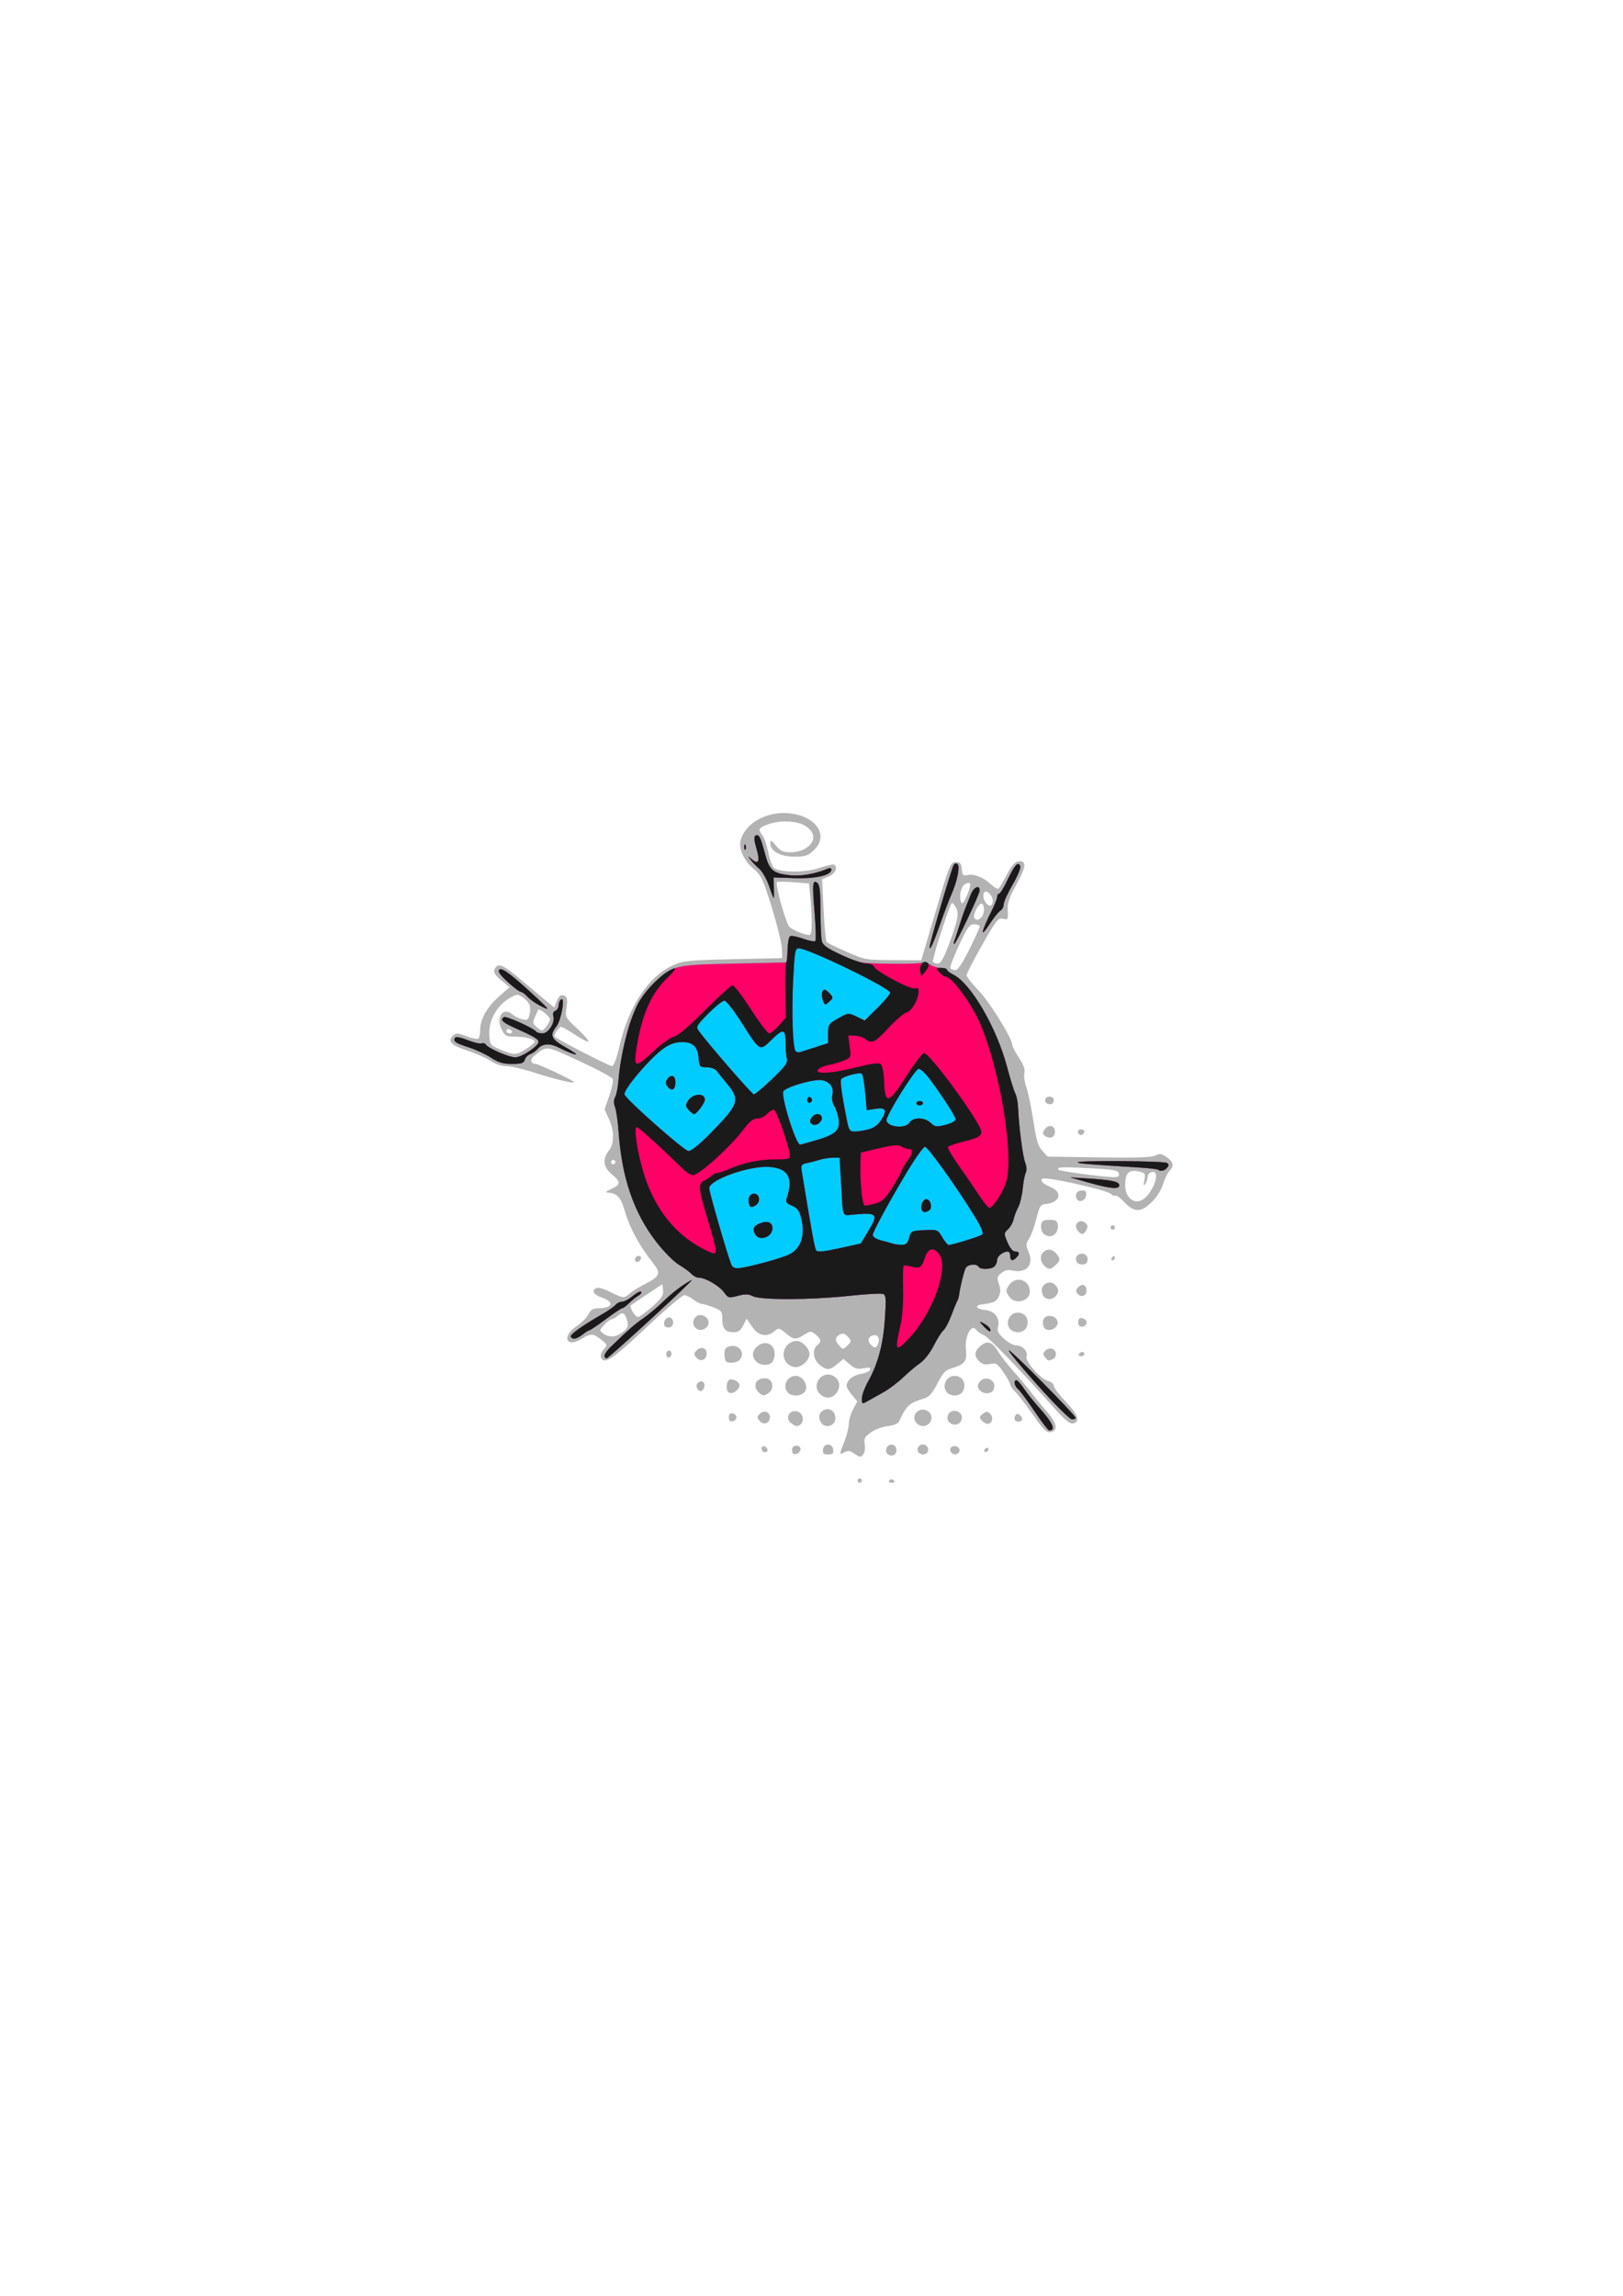 <?xml version="1.0" encoding="UTF-8" standalone="no"?>
<!-- Created with Inkscape (http://www.inkscape.org/) -->

<svg
   xmlns:dc="http://purl.org/dc/elements/1.1/"
   xmlns:cc="http://creativecommons.org/ns#"
   xmlns:rdf="http://www.w3.org/1999/02/22-rdf-syntax-ns#"
   xmlns:svg="http://www.w3.org/2000/svg"
   xmlns="http://www.w3.org/2000/svg"
   xmlns:sodipodi="http://sodipodi.sourceforge.net/DTD/sodipodi-0.dtd"
   xmlns:inkscape="http://www.inkscape.org/namespaces/inkscape"
   width="210mm"
   height="297mm"
   viewBox="0 0 744.094 1052.362"
   id="svg2"
   version="1.1"
   inkscape:version="0.91 r13725"
   sodipodi:docname="layout.svg">
  <defs
     id="defs4" />
  <sodipodi:namedview
     id="base"
     pagecolor="#ffffff"
     bordercolor="#666666"
     borderopacity="1.0"
     inkscape:pageopacity="0.0"
     inkscape:pageshadow="2"
     inkscape:zoom="1.8827361"
     inkscape:cx="372.04725"
     inkscape:cy="526.1811"
     inkscape:document-units="px"
     inkscape:current-layer="layer1"
     showgrid="false"
     inkscape:window-width="1271"
     inkscape:window-height="745"
     inkscape:window-x="87"
     inkscape:window-y="-8"
     inkscape:window-maximized="1" />
  <g
     inkscape:label="Camada 1"
     inkscape:groupmode="layer"
     id="layer1">
    <g
       id="g4175"
       transform="translate(124.72,-50.753)">
      <path
         style="fill:#b3b3b3"
         d="m 268.429,729.434 c 0,-0.55 0.45,-1 1,-1 0.55,0 1,0.45 1,1 0,0.55 -0.45,1 -1,1 -0.55,0 -1,-0.45 -1,-1 z m 14.51,-0.016 c 0.345,-0.559 1.047,-0.757 1.559,-0.441 1.387,0.857 1.128,1.457 -0.628,1.457 -0.857,0 -1.276,-0.457 -0.931,-1.016 z m -16.27,-12.528 c -1.687,-1.181 -2.68,-1.291 -4.223,-0.465 -2.482,1.328 -2.482,1.262 -0.017,-4.991 1.1,-2.791 2,-6.409 2,-8.041 0,-1.632 0.881,-4.61 1.958,-6.619 l 1.958,-3.652 -2.458,-2.921 c -1.352,-1.606 -2.458,-3.475 -2.458,-4.153 0,-2.537 2.787,-4.895 6.5,-5.498 2.11,-0.343 4.033,-1.214 4.273,-1.935 0.33,-0.991 -0.407,-1.153 -3.016,-0.664 -2.801,0.525 -3.997,0.18 -6.335,-1.831 l -2.881,-2.479 -2.847,2.396 c -3.483,2.931 -4.683,2.979 -8.059,0.323 -2.982,-2.346 -3.563,-6.912 -1.135,-8.927 2.049,-1.701 1.886,-2.867 -0.695,-4.957 -2.106,-1.705 -2.318,-1.702 -5.25,0.086 -3.997,2.438 -4.813,2.366 -8.516,-0.75 -2.825,-2.377 -3.274,-2.478 -4.827,-1.09 -3.619,3.235 -7.588,2.523 -10.593,-1.899 l -2.453,-3.61 -1.608,3.11 c -1.213,2.347 -2.29,3.11 -4.383,3.11 -3.744,0 -5.174,-1.684 -5.174,-6.091 0,-3.376 -0.343,-3.829 -4.02,-5.3 -2.211,-0.885 -4.625,-1.609 -5.365,-1.609 -0.74,0 -2.489,-0.9 -3.887,-2 -1.398,-1.1 -3.281,-2 -4.183,-2 -0.902,0 -8.812,6.75 -17.577,15 -15.559,14.645 -19.243,17.05 -20.62,13.463 -0.324,-0.845 0.25,-2.465 1.276,-3.599 1.835,-2.028 1.816,-2.101 -1.129,-4.458 -3.672,-2.938 -4.835,-2.977 -9.152,-0.309 -6.894,4.261 -9.076,-1.26 -2.277,-5.759 2.236,-1.48 4.723,-3.961 5.526,-5.514 1.141,-2.206 2.166,-2.827 4.685,-2.839 6.67,-0.032 7.379,-2.954 1.21,-4.989 -3.578,-1.181 -4.604,-3.352 -2.047,-4.334 0.791,-0.304 3.604,0.546 6.25,1.889 5.749,2.917 6.368,2.965 8.873,0.685 1.066,-0.97 4.141,-2.885 6.833,-4.255 7.227,-3.677 7.67,-4.955 3.521,-10.145 -5.764,-7.211 -10.51,-15.963 -12.485,-23.026 -1.882,-6.731 -3.757,-8.747 -8.227,-8.849 -0.956,-0.022 -0.33,-0.637 1.427,-1.401 4.816,-2.096 5.009,-3.409 0.986,-6.725 -4.211,-3.471 -4.743,-7.132 -1.616,-11.108 2.562,-3.257 2.557,-8.903 -0.013,-14.566 l -1.969,-4.339 2.171,-6.221 c 1.194,-3.421 1.921,-6.869 1.615,-7.661 -0.306,-0.792 -7.191,-4.494 -15.301,-8.226 -16.005,-7.366 -14.672,-7.218 -20.853,-2.315 -1.905,1.511 -1.491,3.601 0.712,3.601 1.374,0 17.638,7.686 17.638,8.335 0,0.792 -8.621,-1.269 -17.917,-4.282 -5.179,-1.679 -11.079,-3.053 -13.11,-3.053 -2.257,0 -5.079,-0.94 -7.256,-2.417 -1.959,-1.33 -6.731,-3.438 -10.604,-4.685 -7.395,-2.382 -9.207,-4.232 -6.649,-6.79 1.384,-1.384 1.999,-1.367 6.145,0.17 2.534,0.939 5.008,1.459 5.499,1.156 0.491,-0.303 0.892,-2.118 0.892,-4.032 0,-4.921 3.139,-10.473 8.676,-15.347 l 4.759,-4.189 -3.785,-3.182 c -2.64,-2.22 -3.59,-3.689 -3.14,-4.855 1.367,-3.547 3.616,-2.664 12.614,4.953 5.015,4.246 10.413,8.764 11.995,10.04 l 2.877,2.321 0.94,-2.474 c 1.156,-3.04 2.254,-3.787 3.992,-2.712 0.961,0.594 1.147,2.058 0.668,5.255 -0.658,4.388 -0.609,4.483 4.971,9.676 3.099,2.885 5.372,5.509 5.049,5.831 -0.322,0.322 -3.061,-1.057 -6.086,-3.066 -3.025,-2.008 -5.941,-3.652 -6.48,-3.652 -0.874,0 -3.051,3.106 -3.051,4.354 0,0.744 25.04,13.646 26.484,13.646 0.781,0 2.101,-3.599 3.433,-9.362 4.163,-18.016 13.282,-31.772 24.381,-36.781 4.825,-2.177 6.833,-2.384 27.702,-2.852 l 22.5,-0.505 -0.228,-4.606 c -0.125,-2.533 -2.215,-10.999 -4.643,-18.813 -4.06,-13.065 -4.74,-14.485 -8.45,-17.66 -4.334,-3.71 -6.735,-9.072 -5.774,-12.897 1.764,-7.027 10.365,-12.524 19.595,-12.524 13.853,0 21.769,9.742 13.894,17.099 -2.683,2.506 -3.89,2.901 -8.865,2.901 -6.421,0 -11.029,-2.569 -11.029,-6.149 0,-1.729 0.355,-1.582 2.589,1.073 2.098,2.493 3.349,3.077 6.596,3.077 7.919,0 13.135,-5.768 9.184,-10.155 -2.578,-2.863 -5.97,-3.987 -12.03,-3.987 -4.814,-4.9e-4 -11.379,2.274 -11.307,3.918 0.018,0.398 0.685,1.587 1.483,2.642 0.798,1.055 1.966,4.534 2.595,7.733 0.629,3.198 1.769,6.334 2.532,6.967 2.689,2.231 14.347,2.27 20.833,0.069 3.286,-1.115 6.323,-1.812 6.75,-1.548 1.897,1.173 0.581,4.2 -2.356,5.416 l -3.131,1.297 0.703,14.074 c 0.387,7.741 1.009,14.378 1.381,14.75 0.373,0.372 4.503,2.365 9.178,4.43 8.339,3.683 8.743,3.755 21.355,3.824 l 12.855,0.07 6.649,-22.5 c 6.368,-21.547 6.755,-22.5 9.145,-22.5 2.085,0 2.547,0.535 2.809,3.253 0.271,2.807 0.619,3.176 2.539,2.695 2.94,-0.738 7.497,1.059 10.887,4.293 1.507,1.437 3.072,2.281 3.479,1.874 0.407,-0.407 2.099,-3.299 3.76,-6.427 2.111,-3.975 3.7,-5.784 5.275,-6.008 3.859,-0.548 3.624,2.389 -0.839,10.474 -3.427,6.208 -4.224,8.588 -4.044,12.07 0.213,4.114 0.102,4.307 -2.163,3.738 -2.185,-0.548 -2.996,0.467 -9.548,11.964 -3.938,6.91 -7.16,13.17 -7.16,13.913 0,0.742 2.517,3.948 5.593,7.124 5.074,5.239 15.407,22.015 15.407,25.015 0,0.648 1.368,3.244 3.04,5.768 2.108,3.183 2.861,5.304 2.455,6.921 -0.321,1.283 0.086,4.232 0.906,6.554 0.82,2.322 2.26,9.237 3.202,15.368 1.38,8.987 2.184,11.656 4.15,13.778 l 2.439,2.632 23.542,0.345 c 16.972,0.249 24.167,0.011 25.782,-0.853 1.83,-0.979 2.705,-0.894 4.778,0.465 3.415,2.238 4.017,4.233 1.91,6.34 -0.963,0.963 -2.351,3.754 -3.085,6.203 -0.771,2.573 -2.927,6.044 -5.108,8.226 -4.958,4.958 -8.122,4.996 -12.688,0.154 -1.878,-1.991 -3.695,-3.34 -4.037,-2.998 -0.342,0.342 -1.396,-0.077 -2.341,-0.933 -1.873,-1.695 -29.518,-7.83 -31.041,-6.889 -1.448,0.895 -0.099,2.331 3.665,3.904 5.529,2.31 4.312,6.97 -2.01,7.697 -2.719,0.313 -3.067,0.834 -4.585,6.872 -0.904,3.593 -2.398,7.686 -3.322,9.095 -1.532,2.338 -1.544,2.883 -0.142,6.239 2.474,5.92 -1.338,9.896 -7.907,8.247 -1.559,-0.391 -3.187,0.037 -4.655,1.227 -2.009,1.626 -2.135,2.182 -1.141,5.031 0.826,2.368 0.821,3.851 -0.016,5.689 -1.096,2.405 -2.504,3.066 -7.79,3.658 -3.666,0.411 -2.616,2.229 1.496,2.591 4.299,0.378 6.916,3.698 5.95,7.548 -0.521,2.076 -0.006,3.155 2.677,5.606 1.827,1.669 4.315,3.035 5.528,3.035 2.952,0 5.565,2.743 4.827,5.068 -0.737,2.323 6.463,10.45 10.057,11.352 1.355,0.34 2.464,1.318 2.464,2.174 0,0.855 2.514,4.191 5.587,7.412 5.678,5.953 6.673,9.128 3.077,9.821 -1.208,0.233 -3.708,-1.763 -7.489,-5.977 -18.165,-20.25 -30.934,-33.491 -33.27,-34.5 -1.466,-0.633 -2.971,-1.646 -3.344,-2.25 -2.215,-3.584 -5.574,2.606 -4.858,8.955 0.582,5.166 -0.658,6.78 -6.489,8.449 -2.893,0.828 -4.045,2.046 -6.609,6.985 -2.374,4.575 -3.811,6.191 -6.105,6.866 -6.765,1.991 -8.079,3.206 -11.516,10.646 -0.398,0.862 -2.572,1.722 -5.112,2.021 -2.431,0.286 -5.92,1.589 -7.753,2.895 -2.891,2.058 -3.264,2.804 -2.808,5.611 0.465,2.863 -0.627,5.473 -2.288,5.473 -0.318,0 -1.57,-0.695 -2.783,-1.544 z m -2.679,-53.388 c -1.401,-1.548 -2.239,-1.775 -3.687,-1 -2.32,1.242 -2.374,2.722 -0.187,5.139 1.644,1.816 1.738,1.813 3.687,-0.136 1.935,-1.935 1.941,-2.066 0.187,-4.003 z m 13.971,2.832 c 0.811,-2.556 -0.6,-4.194 -2.865,-3.325 -1.958,0.751 -2.156,2.537 -0.467,4.226 1.721,1.721 2.573,1.491 3.332,-0.901 z m -117.091,-5.031 c 2.161,-1.699 2.579,-2.663 2.064,-4.75 -0.965,-3.911 -2.195,-4.709 -4.31,-2.795 -1.019,0.922 -2.301,1.676 -2.849,1.676 -0.548,0 -2.088,1.161 -3.421,2.581 -2.375,2.528 -2.385,2.609 -0.483,4 2.746,2.008 5.853,1.762 8.999,-0.712 z m 13.467,-11.618 c 4.354,-3.911 5.227,-5.239 4.94,-7.517 l -0.347,-2.767 -7,4.662 c -3.85,2.564 -7.186,4.82 -7.412,5.013 -0.848,0.722 1.922,5.36 3.201,5.36 0.732,0 3.711,-2.138 6.619,-4.75 z m 227.464,-51.5 c 2.693,-3.538 4.183,-8.045 3.191,-9.649 -0.91,-1.472 -3.559,-0.171 -3.577,1.756 -0.008,0.904 -0.486,2.318 -1.061,3.143 -0.779,1.118 -0.884,0.682 -0.413,-1.713 0.557,-2.831 0.336,-3.287 -1.86,-3.839 -4.15,-1.042 -6.092,-0.154 -6.701,3.064 -1.749,9.239 5.217,14.077 10.421,7.238 z m -13.559,-9.5 c -0.291,-1.52 -2.102,-1.843 -13.782,-2.458 -12.726,-0.67 -15.108,-0.538 -13.806,0.764 0.616,0.616 19.355,3.153 24.6,3.331 2.657,0.09 3.256,-0.238 2.989,-1.638 z m -230.812,-5.25 c 0,-0.55 -0.45,-1 -1,-1 -0.55,0 -1,0.45 -1,1 0,0.55 0.45,1 1,1 0.55,0 1,-0.45 1,-1 z m -40.257,-52.305 c 1.784,-1.207 3.246,-2.502 3.25,-2.878 0.012,-1.195 -4.344,-2.317 -8.993,-2.317 -4.107,0 -4.646,-0.293 -6.177,-3.359 -2.801,-5.609 0.837,-10.559 5.002,-6.806 0.922,0.83 2.894,1.814 4.382,2.185 2.318,0.578 2.797,0.314 3.339,-1.843 0.935,-3.726 0.259,-5.738 -2.661,-7.916 -2.401,-1.791 -2.852,-1.828 -5.5,-0.451 -6.472,3.366 -10.636,10.516 -10.187,17.489 0.301,4.675 0.325,4.703 5.803,6.92 5.924,2.398 6.801,2.321 11.743,-1.024 z m -7.243,-7.695 c -0.34,-0.55 -1.041,-1 -1.559,-1 -0.518,0 -0.941,0.45 -0.941,1 0,0.55 0.702,1 1.559,1 0.857,0 1.281,-0.45 0.941,-1 z m 17.5,-5.496 c 0,-1.163 -4.894,-5.102 -5.384,-4.334 -0.116,0.181 -0.788,1.669 -1.494,3.305 -1.169,2.709 -1.078,3.141 1.017,4.838 2.259,1.829 2.333,1.823 4.081,-0.336 0.979,-1.209 1.78,-2.772 1.78,-3.473 z M 319.703,485.92 c 2.599,-5.232 4.726,-9.957 4.726,-10.5 0,-0.543 -1.122,-0.987 -2.492,-0.987 -2.172,0 -3.07,1.235 -6.987,9.617 -2.472,5.29 -4.249,10.014 -3.949,10.5 0.3,0.485 1.317,0.883 2.261,0.883 1.169,0 3.22,-3.03 6.441,-9.513 z m -8.949,-3.41 c 3.981,-10.748 4.398,-13.705 2.336,-16.526 -1.295,-1.77 -1.365,-1.768 -2.109,0.059 -2.842,6.979 -8.41,24.811 -7.969,25.524 0.295,0.477 1.33,0.867 2.301,0.867 1.322,0 2.689,-2.493 5.441,-9.924 z m -63.325,-8.93 c 0,-3.219 -0.283,-8.563 -0.629,-11.875 l -0.629,-6.022 -7.121,-0.52 c -3.916,-0.286 -7.319,-0.332 -7.562,-0.101 -0.947,0.901 4.181,19.274 5.763,20.65 1.703,1.481 6.647,3.498 8.928,3.642 0.867,0.055 1.25,-1.716 1.25,-5.774 z m 77.8,-2.347 c 1.435,-1.435 1.59,-5.441 0.243,-6.274 -1.174,-0.726 -4.36,5.152 -3.524,6.503 0.801,1.295 1.829,1.224 3.282,-0.229 z m 5.2,-7.659 c 0,-1.743 -1.791,-4.141 -3.093,-4.141 -1.517,0 -1.672,2.891 -0.263,4.902 1.643,2.346 3.356,1.958 3.356,-0.761 z m -10.409,-7.883 c -0.378,-0.378 -1.453,-0.208 -2.389,0.378 -1.838,1.151 -2.746,5.508 -1.709,8.198 0.474,1.228 1.186,0.412 2.714,-3.112 1.139,-2.628 1.762,-5.087 1.384,-5.465 z m -37.53,261.78 c -1.91,-1.181 -0.835,-4.538 1.453,-4.538 1.263,0 2.097,0.773 2.289,2.123 0.33,2.315 -1.741,3.652 -3.742,2.415 z m -44.061,-1.964 c 0,-1.431 0.642,-2.073 2.073,-2.073 2.563,0 2.272,3.31 -0.335,3.812 -1.2,0.231 -1.739,-0.307 -1.739,-1.739 z m 14.18,-0.323 c 0.21,-1.477 1.007,-2.25 2.32,-2.25 1.313,0 2.11,0.773 2.32,2.25 0.262,1.846 -0.155,2.25 -2.32,2.25 -2.165,0 -2.582,-0.404 -2.32,-2.25 z m 43.486,0.823 c -0.835,-2.177 1.966,-4.123 3.774,-2.622 1.82,1.511 0.917,4.049 -1.441,4.049 -0.982,0 -2.032,-0.642 -2.334,-1.427 z m 14.957,-0.111 c -0.342,-0.891 0.062,-1.788 0.96,-2.133 1.867,-0.717 3.911,1.061 2.97,2.584 -0.981,1.588 -3.248,1.328 -3.93,-0.451 z m -86.624,-1.045 c 0,-0.871 0.534,-1.405 1.188,-1.188 1.854,0.618 2.162,2.771 0.396,2.771 -0.871,0 -1.583,-0.713 -1.583,-1.583 z m 102.15,0.633 c 0.43,-1.289 1.801,-1.521 1.925,-0.325 0.041,0.399 -0.465,0.905 -1.125,1.125 -0.66,0.22 -1.02,-0.14 -0.8,-0.8 z m 22.262,-16.245 c -3.192,-4.568 -6.84,-9.296 -8.108,-10.508 -1.268,-1.211 -2.305,-2.705 -2.305,-3.32 0,-0.615 -1.39,-3.138 -3.089,-5.608 -2.794,-4.061 -3.374,-4.428 -6.067,-3.836 -2.129,0.468 -3.529,0.155 -4.911,-1.095 -2.652,-2.4 -2.422,-4.909 0.674,-7.345 3.153,-2.48 5.264,-1.665 8.109,3.13 1.069,1.802 4.169,5.751 6.889,8.776 2.72,3.025 6.252,7.264 7.85,9.419 1.598,2.156 4.875,6.137 7.282,8.847 4.77,5.371 5.387,9.002 1.621,9.539 -1.692,0.241 -3.361,-1.439 -7.945,-8 z m -110.844,3.868 c -2.798,-2.046 -1.211,-5.884 2.267,-5.482 4.028,0.466 4.124,6.683 0.105,6.793 -0.307,0.008 -1.375,-0.581 -2.373,-1.311 z m 13.502,-0.541 c -1.337,-2.497 -0.471,-4.87 2.07,-5.677 2.704,-0.858 5.021,1.358 4.66,4.459 -0.394,3.392 -5.109,4.246 -6.73,1.218 z m 44.129,0.668 c -3.187,-3.187 0.763,-7.961 4.8,-5.8 3.406,1.823 1.927,7 -2,7 -0.88,0 -2.14,-0.54 -2.8,-1.2 z m 15.316,-0.165 c -1.239,-0.906 -1.551,-1.948 -1.052,-3.519 0.971,-3.06 5.894,-2.621 6.347,0.567 0.416,2.923 -2.847,4.743 -5.295,2.953 z m -87.522,-1.142 c -1.103,-1.329 -1.076,-1.839 0.164,-3.08 2.021,-2.021 5.033,-0.754 4.645,1.954 -0.377,2.626 -3.045,3.251 -4.809,1.126 z m 101.916,-0.101 c -1.134,-1.367 -1.047,-1.819 0.582,-3.01 1.647,-1.204 2.118,-1.2 3.349,0.031 1.651,1.651 0.891,4.587 -1.187,4.587 -0.775,0 -2.01,-0.724 -2.744,-1.608 z m -115.91,-1.392 c 0,-1.506 0.522,-2.046 1.75,-1.81 0.963,0.185 1.75,1 1.75,1.81 0,0.81 -0.787,1.624 -1.75,1.81 -1.228,0.236 -1.75,-0.303 -1.75,-1.81 z m 131,0.559 c 0,-0.793 0.399,-1.688 0.887,-1.989 1.101,-0.681 3.342,1.868 2.438,2.772 -1.19,1.19 -3.325,0.687 -3.325,-0.783 z m -89.464,-11.519 c -3.672,-4.057 1.023,-10.473 6.003,-8.204 3.136,1.429 3.993,4.701 2.02,7.713 -1.951,2.977 -5.573,3.199 -8.023,0.491 z M 223,688.862 c -3.031,-3.031 -0.8,-6.882 3.624,-6.255 2.974,0.422 3.759,4.656 1.209,6.521 -2.296,1.679 -2.923,1.644 -4.832,-0.265 z m 13.629,0.371 c -2.872,-2.872 -0.676,-7.8 3.477,-7.8 3.203,0 5.832,4.181 4.359,6.933 -1.241,2.319 -5.871,2.832 -7.836,0.867 z m 73,0 c -2.805,-2.805 -0.692,-7.8 3.3,-7.8 2.68,0 4.5,1.82 4.5,4.5 0,2.68 -1.82,4.5 -4.5,4.5 -1.155,0 -2.64,-0.54 -3.3,-1.2 z m -100.499,-0.432 c -1.232,-1.232 -0.751,-5.135 0.702,-5.692 0.772,-0.296 2.234,0.079 3.25,0.834 1.469,1.092 1.621,1.743 0.74,3.181 -1.198,1.957 -3.565,2.803 -4.692,1.676 z M 324.359,687.85 c -0.95,-1.145 -1.025,-2.046 -0.27,-3.25 2.417,-3.857 8.216,-1.5 6.855,2.786 -0.787,2.479 -4.684,2.754 -6.585,0.464 z m -129.608,-1.017 c -0.707,-1.844 1.711,-3.765 3.052,-2.425 1.091,1.091 0.09,4.026 -1.374,4.026 -0.585,0 -1.339,-0.72 -1.677,-1.601 z m 41.332,-11.228 c -3.507,-3.875 -0.68,-10.171 4.568,-10.171 2.387,0 5.777,3.521 5.777,6 0,2.714 -3.475,6 -6.345,6 -1.29,0 -3.09,-0.823 -4,-1.829 z M 222,674.862 c -2.088,-2.088 -1.987,-4.742 0.257,-6.774 3.654,-3.307 8.171,-1.457 8.171,3.345 0,1.43 -0.54,3.14 -1.2,3.8 -1.683,1.683 -5.364,1.494 -7.229,-0.371 z m -13.905,-0.095 c -0.367,-0.367 -0.667,-1.933 -0.667,-3.481 0,-2.172 0.574,-2.958 2.513,-3.445 4.309,-1.082 7.301,3.379 4.287,6.393 -1.294,1.294 -5.047,1.62 -6.133,0.533 z m -13.673,-1.841 c -1.107,-1.333 -1.063,-1.852 0.264,-3.18 2.144,-2.144 4.972,-0.953 4.562,1.922 -0.391,2.739 -3.027,3.426 -4.826,1.257 z m 159.964,-0.043 c -1.057,-1.274 -1.021,-1.815 0.2,-3.037 0.831,-0.831 2.226,-1.203 3.164,-0.843 2.123,0.815 2.187,4.02 0.096,4.823 -2.093,0.803 -1.986,0.833 -3.46,-0.943 z m -173.458,-0.45 c -0.399,-0.646 -0.276,-1.624 0.274,-2.174 0.667,-0.667 1.242,-0.609 1.726,0.174 0.399,0.646 0.276,1.624 -0.274,2.174 -0.667,0.667 -1.242,0.609 -1.726,-0.174 z m 189,-1 c 0.34,-0.55 1.041,-1 1.559,-1 0.518,0 0.941,0.45 0.941,1 0,0.55 -0.702,1 -1.559,1 -0.857,0 -1.281,-0.45 -0.941,-1 z m -31.3,-11.2 c -2.805,-2.805 -0.692,-7.8 3.3,-7.8 2.68,0 4.5,1.82 4.5,4.5 0,2.68 -1.82,4.5 -4.5,4.5 -1.155,0 -2.64,-0.54 -3.3,-1.2 z M 193.502,658.572 c -1.281,-2.393 0.824,-5.5 3.385,-4.997 2.802,0.55 4.195,3.366 2.611,5.275 -1.775,2.139 -4.776,2 -5.996,-0.278 z m 160.31,0.42 c -1.065,-2.776 0.072,-5.058 2.521,-5.058 3.154,0 4.941,2.776 3.165,4.916 -1.642,1.978 -4.949,2.061 -5.686,0.142 z m -173.794,-0.413 c -0.993,-1.607 0.553,-4.265 2.286,-3.931 2.131,0.41 2.104,4.166 -0.033,4.577 -0.911,0.175 -1.925,-0.115 -2.253,-0.646 z m 189.784,-0.615 c -0.303,-0.789 -0.271,-1.887 0.07,-2.439 0.817,-1.323 3.557,-0.238 3.557,1.408 0,1.879 -2.976,2.725 -3.626,1.031 z m -31.965,-13.031 c -1.517,-2.316 -1.517,-2.684 0,-5 3.014,-4.6 9.592,-2.637 9.592,2.863 0,4.624 -6.948,6.172 -9.592,2.137 z m 15.624,-0.439 c -2.493,-4.659 3.557,-8.283 6.36,-3.811 0.796,1.27 0.796,2.23 0,3.5 -1.62,2.584 -5.054,2.752 -6.36,0.311 z m 15.877,-0.67 c -0.996,-1.2 -0.932,-1.796 0.331,-3.059 1.833,-1.833 3.76,-1.003 3.76,1.621 0,2.426 -2.532,3.317 -4.091,1.438 z M 354,630.862 c -1.967,-1.967 -2.02,-4.811 -0.119,-6.389 1.98,-1.644 4.518,-0.979 6.252,1.637 1.298,1.958 1.235,2.385 -0.631,4.25 -2.486,2.486 -3.432,2.572 -5.502,0.502 z m 14.809,-1.881 c -0.763,-1.989 0.367,-3.548 2.572,-3.548 1.966,0 3.027,1.717 2.317,3.75 -0.602,1.724 -4.207,1.575 -4.889,-0.202 z m -202.38,-0.965 c 0,-0.871 0.713,-1.583 1.583,-1.583 1.766,0 1.458,2.153 -0.396,2.771 -0.653,0.218 -1.188,-0.317 -1.188,-1.188 z m 218.5,-0.583 c 0.34,-0.55 0.816,-1 1.059,-1 0.243,0 0.441,0.45 0.441,1 0,0.55 -0.477,1 -1.059,1 -0.582,0 -0.781,-0.45 -0.441,-1 z m -31.454,-11.445 c -0.66,-0.795 -1.052,-2.482 -0.872,-3.75 0.27,-1.905 0.934,-2.305 3.827,-2.305 2.893,0 3.557,0.4 3.827,2.305 0.391,2.76 -1.403,5.195 -3.827,5.195 -0.965,0 -2.295,-0.65 -2.954,-1.445 z m 15.965,-1.042 c -2.476,-2.983 0.999,-6.103 3.743,-3.36 0.793,0.793 0.845,1.729 0.165,3 -1.196,2.235 -2.269,2.334 -3.907,0.36 z m 14.989,-1.513 c 0,-0.55 0.45,-1 1,-1 0.55,0 1,0.45 1,1 0,0.55 -0.45,1 -1,1 -0.55,0 -1,-0.45 -1,-1 z m -15.592,-13.378 c -0.809,-2.109 0.327,-3.622 2.72,-3.622 1.511,0 1.931,0.557 1.691,2.24 -0.373,2.614 -3.556,3.611 -4.411,1.382 z m -14.408,-28.595 c -1.161,-0.751 -1.25,-1.372 -0.391,-2.749 1.713,-2.747 4.891,-2.288 4.891,0.708 0,2.692 -2.054,3.623 -4.5,2.041 z m 15.639,-0.721 c -1.126,-1.126 -0.686,-2.306 0.861,-2.306 0.825,0 1.5,0.423 1.5,0.941 0,1.261 -1.562,2.164 -2.361,1.365 z m -14.389,-14.024 c -2.017,-0.724 -1.433,-3.282 0.75,-3.282 1.1,0 2,0.648 2,1.441 0,1.739 -1.058,2.448 -2.75,1.841 z"
         id="path4183"
         inkscape:connector-curvature="0" />
      <path
         style="fill:#00ccff"
         d="m 349.582,697.662 c -3.244,-4.824 -6.63,-9.379 -7.526,-10.122 -1.725,-1.431 -2.22,-4.106 -0.761,-4.106 0.477,0 1.989,1.688 3.359,3.75 1.371,2.062 4.511,6 6.979,8.75 6.351,7.077 7.868,10.5 4.654,10.5 -0.444,0 -3.462,-3.947 -6.705,-8.771 z m 1.487,-11.869 c -7.623,-8.511 -13.598,-15.735 -13.279,-16.054 0.617,-0.617 30.587,29.672 30.619,30.945 0.01,0.412 -0.769,0.712 -1.731,0.666 -0.963,-0.046 -7.987,-7.047 -15.609,-15.557 z m -80.641,5.997 c 0,-1.482 1.282,-4.981 2.848,-7.776 4.514,-8.051 6.934,-17.096 7.711,-28.81 0.616,-9.302 0.5,-10.811 -0.876,-11.338 -0.873,-0.335 -8.021,0.08 -15.885,0.921 -17.588,1.882 -40.247,1.938 -43.838,0.107 -1.993,-1.016 -3.468,-1.047 -6.844,-0.146 -4.137,1.104 -4.382,1.042 -6.319,-1.618 -2.169,-2.977 -8.575,-6.696 -11.535,-6.696 -1,0 -2.543,-0.787 -3.43,-1.75 -0.887,-0.963 -3.489,-2.87 -5.782,-4.239 -2.319,-1.384 -6.883,-5.997 -10.285,-10.394 -10.34,-13.366 -15.82,-29.377 -17.324,-50.618 -0.331,-4.675 -1.054,-9.697 -1.605,-11.159 -0.685,-1.816 -0.666,-3.29 0.062,-4.649 0.586,-1.095 1.268,-4.623 1.516,-7.841 0.579,-7.516 3.239,-20.367 5.626,-27.183 2.699,-7.707 6.178,-13.191 11.451,-18.051 7.907,-7.288 9.002,-7.535 36.01,-8.107 l 24,-0.509 0.307,-5.5 c 0.169,-3.025 0.699,-5.895 1.177,-6.377 0.497,-0.502 3.031,-0.1 5.92,0.939 2.778,0.999 5.362,1.504 5.743,1.123 0.381,-0.381 0.234,-6.204 -0.327,-12.939 -1.113,-13.361 -0.912,-15.482 1.297,-13.65 1.031,0.856 1.387,4.109 1.397,12.776 0.008,6.395 0.298,12.691 0.646,13.991 0.473,1.767 2.731,3.328 8.955,6.19 8.268,3.802 8.414,3.828 22.218,4.03 7.642,0.112 14.406,-0.112 15.03,-0.498 0.624,-0.386 2.135,-1.2e-4 3.359,0.857 1.223,0.857 3.474,1.558 5.002,1.558 1.528,0 2.777,0.368 2.777,0.819 0,0.45 1.303,1.463 2.896,2.25 8.077,3.992 19.911,24.334 24.685,42.431 1.451,5.5 3.128,10.9 3.728,12 0.599,1.1 1.177,4.025 1.283,6.5 0.371,8.671 2.168,22.526 3.283,25.315 0.675,1.689 0.78,3.489 0.262,4.5 -0.475,0.926 -1.116,4.258 -1.425,7.402 -0.308,3.145 -1.24,6.97 -2.07,8.5 -0.83,1.53 -1.77,4.007 -2.088,5.505 -0.318,1.497 -1.473,3.556 -2.566,4.575 -1.932,1.8 -1.939,1.971 -0.238,6.018 1.102,2.622 2.399,4.169 3.501,4.175 2.037,0.012 2.252,1.108 0.55,2.81 -1.763,1.763 -2.8,1.467 -2.8,-0.8 0,-1.1 -0.48,-2 -1.066,-2 -2.192,0 -4.934,2.131 -4.934,3.835 0,0.971 -0.54,2.305 -1.2,2.965 -1.454,1.454 -6.441,1.59 -7.3,0.2 -1.021,-1.652 -5.233,-1.127 -6.018,0.75 -0.863,2.062 -2.522,8.879 -2.872,11.8 -0.135,1.128 -0.528,2.507 -0.873,3.066 -0.345,0.558 -1.569,3.532 -2.72,6.608 -1.151,3.076 -2.787,6.17 -3.637,6.875 -0.849,0.705 -2.843,3.855 -4.431,7.001 -1.636,3.24 -4.31,6.692 -6.168,7.964 -1.805,1.234 -5.306,4.181 -7.781,6.547 -2.475,2.367 -6.525,5.433 -9,6.814 -2.475,1.381 -5.737,3.212 -7.25,4.069 -2.705,1.532 -2.75,1.514 -2.75,-1.137 z m -118,-19.621 c 0,-0.696 1.238,-2.465 2.75,-3.932 8.244,-7.994 11.164,-10.564 14.882,-13.097 2.256,-1.536 6.299,-4.91 8.985,-7.496 4.479,-4.313 8.522,-7.462 12.384,-9.644 1.333,-0.754 1.333,-0.679 0,0.671 -6.894,6.98 -37.302,34.763 -38.048,34.763 -0.523,0 -0.952,-0.569 -0.952,-1.265 z m -15.459,-8.669 c -0.566,-0.916 5.376,-5.175 14.625,-10.48 2.566,-1.472 5.208,-3.331 5.872,-4.131 0.664,-0.8 2.018,-1.455 3.008,-1.455 0.99,0 3.204,-1.181 4.92,-2.624 1.715,-1.443 3.434,-2.31 3.818,-1.925 0.385,0.385 -0.182,1.192 -1.258,1.795 -1.077,0.603 -3.006,2.144 -4.287,3.425 -1.281,1.281 -2.695,2.329 -3.141,2.329 -0.446,0 -3.821,2.25 -7.5,5 -3.679,2.75 -7.006,5.01 -7.393,5.022 -0.387,0.012 -1.829,0.902 -3.204,1.978 -2.745,2.147 -4.571,2.503 -5.459,1.066 z m 189.38,-4.705 c -2.308,-2.509 -2.318,-2.579 -0.226,-1.491 2.321,1.207 3.794,2.975 3.076,3.693 -0.236,0.236 -1.519,-0.755 -2.85,-2.202 z m 48.079,-65.944 -8.5,-2.393 8.236,0.511 c 10.81,0.67 14.264,1.419 14.264,3.091 0,1.949 -4.011,1.603 -14,-1.209 z m 31.834,-5.915 c -0.275,-0.275 -4.062,-0.721 -8.417,-0.991 -24.445,-1.519 -28.417,-1.855 -28.417,-2.405 9.3e-4,-0.909 39.323,-0.641 40.81,0.278 0.99,0.612 1.017,1.12 0.116,2.206 -1.171,1.411 -3.152,1.852 -4.092,0.912 z M 100.35,535.557 c -2.432,-1.582 -6.896,-3.662 -9.921,-4.623 -6.186,-1.964 -7.518,-2.853 -6.573,-4.383 0.435,-0.704 2.361,-0.383 5.769,0.96 2.814,1.109 5.706,1.79 6.428,1.513 0.721,-0.277 1.606,-0.027 1.966,0.556 1.036,1.677 10.644,5.833 13.509,5.844 3.071,0.011 11.206,-5.568 10.635,-7.294 -0.426,-1.289 -2.089,-2.235 -10.985,-6.248 -5.573,-2.514 -6.751,-3.712 -4.823,-4.903 0.985,-0.609 13.759,5.138 14.659,6.594 0.293,0.473 1.619,0.861 2.947,0.861 2.803,0 5.929,-4.97 4.988,-7.932 -0.36,-1.134 0.001,-2.055 0.948,-2.419 0.841,-0.323 1.53,-1.475 1.53,-2.559 0,-1.085 0.517,-2.292 1.149,-2.682 1.919,-1.186 0.003,9.584 -2.205,12.391 -3.142,3.994 -2.459,5.76 3.556,9.201 3.025,1.731 5.5,3.328 5.5,3.549 0,0.517 -4.178,-1.072 -7.957,-3.026 -4.006,-2.072 -7.381,-1.912 -9.52,0.452 -0.983,1.086 -2.605,2.234 -3.604,2.551 -0.999,0.317 -2.095,1.454 -2.436,2.526 -0.51,1.606 -1.543,1.949 -5.88,1.949 -4.104,0 -6.233,-0.633 -9.683,-2.877 z m 22.078,-24.064 c -1.926,-1.019 -4.358,-2.799 -5.405,-3.956 -1.047,-1.157 -2.397,-2.122 -2.999,-2.144 -0.602,-0.022 -3.3,-2.069 -5.996,-4.549 -3.587,-3.301 -4.604,-4.806 -3.792,-5.618 1.135,-1.135 6.095,2.637 17.645,13.419 5.591,5.219 5.655,5.55 0.547,2.848 z m 179.024,-26.56 c -0.059,-1.537 10.066,-36.026 11.038,-37.598 0.565,-0.914 1.189,-1.048 1.834,-0.394 1.164,1.181 -0.277,8.062 -2.93,13.992 -0.984,2.2 -3.183,7.984 -4.886,12.854 -3.101,8.868 -4.984,13.02 -5.056,11.146 z m 11.325,-2.75 c 0.283,-0.688 1.283,-3.725 2.223,-6.75 0.94,-3.025 2.253,-6.85 2.919,-8.5 0.665,-1.65 1.782,-4.463 2.481,-6.25 1.288,-3.292 4.029,-4.492 4.029,-1.764 0,1.694 -10.836,24.514 -11.64,24.514 -0.29,0 -0.295,-0.562 -0.012,-1.25 z m 13.166,-4.75 c 0.343,-1.375 1.943,-5.094 3.555,-8.265 1.612,-3.171 2.931,-6.433 2.931,-7.25 0,-0.817 0.393,-1.485 0.874,-1.485 0.481,0 2.249,-2.879 3.93,-6.397 3.292,-6.891 4.877,-8.599 5.786,-6.231 0.316,0.824 -1.262,4.644 -3.507,8.488 -2.245,3.844 -4.082,7.901 -4.082,9.015 0,1.114 -0.672,2.402 -1.494,2.862 -0.821,0.46 -3.096,3.295 -5.055,6.3 -2.199,3.374 -3.323,4.507 -2.938,2.964 z m -98.099,-20.62 c -1.051,-3.091 -3.036,-6.589 -4.412,-7.775 -1.376,-1.185 -3.17,-3.044 -3.985,-4.13 -1.451,-1.932 -1.437,-1.936 0.651,-0.16 3.02,2.569 3.709,0.694 1.938,-5.271 -0.987,-3.325 -1.141,-5.213 -0.458,-5.635 1.575,-0.973 2.382,0.503 4.322,7.902 2.086,7.956 3.67,9.357 11.551,10.213 5.008,0.544 11.659,-0.61 17.23,-2.99 1.09,-0.465 1.75,-0.311 1.75,0.41 0,2.597 -7.156,4.248 -16.938,3.906 l -9.562,-0.334 0.162,4.742 c 0.089,2.608 0.05,4.742 -0.088,4.742 -0.137,0 -1.109,-2.529 -2.16,-5.62 z m -11.336,-17.964 c 0.048,-1.165 0.285,-1.402 0.604,-0.604 0.289,0.722 0.253,1.584 -0.079,1.917 -0.332,0.332 -0.569,-0.258 -0.525,-1.312 z"
         id="path4181"
         inkscape:connector-curvature="0" />
      <path
         style="fill:#ff0066"
         d="m 349.582,697.662 c -3.244,-4.824 -6.63,-9.379 -7.526,-10.122 -1.725,-1.431 -2.22,-4.106 -0.761,-4.106 0.477,0 1.989,1.688 3.359,3.75 1.371,2.062 4.511,6 6.979,8.75 6.351,7.077 7.868,10.5 4.654,10.5 -0.444,0 -3.462,-3.947 -6.705,-8.771 z m 1.487,-11.869 c -7.623,-8.511 -13.598,-15.735 -13.279,-16.054 0.617,-0.617 30.587,29.672 30.619,30.945 0.01,0.412 -0.769,0.712 -1.731,0.666 -0.963,-0.046 -7.987,-7.047 -15.609,-15.557 z m -80.641,5.997 c 0,-1.482 1.282,-4.981 2.848,-7.776 4.514,-8.051 6.934,-17.096 7.711,-28.81 0.616,-9.302 0.5,-10.811 -0.876,-11.338 -0.873,-0.335 -8.021,0.08 -15.885,0.921 -17.588,1.882 -40.247,1.938 -43.838,0.107 -1.993,-1.016 -3.468,-1.047 -6.844,-0.146 -4.137,1.104 -4.382,1.042 -6.319,-1.618 -2.169,-2.977 -8.575,-6.696 -11.535,-6.696 -1,0 -2.543,-0.787 -3.43,-1.75 -0.887,-0.963 -3.489,-2.87 -5.782,-4.239 -2.319,-1.384 -6.883,-5.997 -10.285,-10.394 -10.34,-13.366 -15.82,-29.377 -17.324,-50.618 -0.331,-4.675 -1.054,-9.697 -1.605,-11.159 -0.685,-1.816 -0.666,-3.29 0.062,-4.649 0.586,-1.095 1.268,-4.623 1.516,-7.841 0.579,-7.516 3.239,-20.367 5.626,-27.183 2.699,-7.707 6.178,-13.191 11.451,-18.051 7.907,-7.288 9.002,-7.535 36.01,-8.107 l 24,-0.509 0.307,-5.5 c 0.169,-3.025 0.699,-5.895 1.177,-6.377 0.497,-0.502 3.031,-0.1 5.92,0.939 2.778,0.999 5.362,1.504 5.743,1.123 0.381,-0.381 0.234,-6.204 -0.327,-12.939 -1.113,-13.361 -0.912,-15.482 1.297,-13.65 1.031,0.856 1.387,4.109 1.397,12.776 0.008,6.395 0.298,12.691 0.646,13.991 0.473,1.767 2.731,3.328 8.955,6.19 8.268,3.802 8.414,3.828 22.218,4.03 7.642,0.112 14.406,-0.112 15.03,-0.498 0.624,-0.386 2.135,-1.2e-4 3.359,0.857 1.223,0.857 3.474,1.558 5.002,1.558 1.528,0 2.777,0.368 2.777,0.819 0,0.45 1.303,1.463 2.896,2.25 8.077,3.992 19.911,24.334 24.685,42.431 1.451,5.5 3.128,10.9 3.728,12 0.599,1.1 1.177,4.025 1.283,6.5 0.371,8.671 2.168,22.526 3.283,25.315 0.675,1.689 0.78,3.489 0.262,4.5 -0.475,0.926 -1.116,4.258 -1.425,7.402 -0.308,3.145 -1.24,6.97 -2.07,8.5 -0.83,1.53 -1.77,4.007 -2.088,5.505 -0.318,1.497 -1.473,3.556 -2.566,4.575 -1.932,1.8 -1.939,1.971 -0.238,6.018 1.102,2.622 2.399,4.169 3.501,4.175 2.037,0.012 2.252,1.108 0.55,2.81 -1.763,1.763 -2.8,1.467 -2.8,-0.8 0,-1.1 -0.48,-2 -1.066,-2 -2.192,0 -4.934,2.131 -4.934,3.835 0,0.971 -0.54,2.305 -1.2,2.965 -1.454,1.454 -6.441,1.59 -7.3,0.2 -1.021,-1.652 -5.233,-1.127 -6.018,0.75 -0.863,2.062 -2.522,8.879 -2.872,11.8 -0.135,1.128 -0.528,2.507 -0.873,3.066 -0.345,0.558 -1.569,3.532 -2.72,6.608 -1.151,3.076 -2.787,6.17 -3.637,6.875 -0.849,0.705 -2.843,3.855 -4.431,7.001 -1.636,3.24 -4.31,6.692 -6.168,7.964 -1.805,1.234 -5.306,4.181 -7.781,6.547 -2.475,2.367 -6.525,5.433 -9,6.814 -2.475,1.381 -5.737,3.212 -7.25,4.069 -2.705,1.532 -2.75,1.514 -2.75,-1.137 z m -44.031,-62.498 c 4.108,-1.085 8.853,-2.629 10.544,-3.432 5.764,-2.735 7.783,-9.221 5.466,-17.562 -0.733,-2.638 -1.849,-3.983 -4.071,-4.903 -2.477,-1.026 -2.93,-1.668 -2.371,-3.365 3.091,-9.393 0.786,-13.657 -7.767,-14.366 -9.018,-0.748 -27.77,5.832 -27.77,9.744 0,1.769 8.296,30.467 10.065,34.82 1.07,2.631 2.771,2.531 15.904,-0.937 z m -4.98,-12.879 c -1.303,-2.434 -0.595,-3.798 2.6,-5.013 3.15,-1.197 5.412,-0.244 5.412,2.28 0,4.217 -6.103,6.298 -8.011,2.733 z m -2.588,-13.378 c -0.995,-2.594 0.044,-5.102 2.113,-5.102 2.831,0 3.223,4.035 0.532,5.475 -1.643,0.879 -2.194,0.801 -2.645,-0.374 z m 54.375,12.316 c 5.009,-8.28 4.426,-8.908 -7.237,-7.796 -4.612,0.44 -4.188,1.639 -5.081,-14.372 l -0.655,-11.75 -3.08,0 c -1.694,0 -4.462,0.434 -6.151,0.965 -1.689,0.531 -4.326,1.219 -5.861,1.529 -2.508,0.507 -2.737,0.889 -2.263,3.785 4.683,28.623 5.922,35.388 6.648,36.297 0.604,0.755 3.773,0.432 10.633,-1.084 l 9.772,-2.159 3.275,-5.415 z m 18.863,2.832 c 0.903,-3.161 1.095,-3.258 7.02,-3.544 6.031,-0.292 6.112,-0.259 8.183,3.25 1.15,1.949 2.445,3.544 2.878,3.544 1.787,0 14.71,-4.03 15.52,-4.839 0.502,-0.502 -0.43,-3.093 -2.182,-6.064 -7.327,-12.426 -22.648,-34.097 -24.107,-34.097 -0.867,0 -4.918,5.82 -9.746,14 -7.997,13.551 -14.205,25.081 -14.205,26.385 0,0.972 1.565,1.941 4.25,2.631 2.337,0.601 4.7,1.258 5.25,1.46 0.55,0.202 2.172,0.403 3.605,0.446 2.11,0.064 2.782,-0.539 3.534,-3.171 z m 5.856,-12.759 c -0.941,-1.523 0.453,-4.991 2.006,-4.991 1.959,0 3.034,4.047 1.357,5.11 -1.789,1.133 -2.607,1.104 -3.363,-0.118 z m -96.864,-35.241 c 13.055,-13.319 13.697,-15.224 7.619,-22.587 -2.062,-2.498 -4.265,-5.23 -4.895,-6.07 -0.63,-0.84 -2.655,-1.542 -4.5,-1.56 -3.187,-0.031 -3.371,-0.233 -3.678,-4.033 -0.443,-5.467 -2.525,-7.5 -7.681,-7.5 -2.938,0 -5.395,0.824 -8.201,2.75 -6.103,4.189 -18.831,19.141 -18.116,21.283 0.786,2.358 27.416,25.885 29.344,25.925 1.245,0.026 5.128,-3.127 10.109,-8.208 z m -10.044,-10.654 c -1.473,-1.627 -1.532,-2.214 -0.405,-4.037 2.181,-3.528 7.818,-3.986 7.818,-0.634 0,1.52 -3.781,6.576 -4.918,6.576 -0.425,0 -1.548,-0.857 -2.496,-1.904 z m -9.629,-10.646 c -0.977,-1.177 -1.056,-2.071 -0.291,-3.283 1.706,-2.704 3.833,-2.01 3.833,1.25 0,3.403 -1.629,4.338 -3.542,2.033 z m 68.244,24.49 c 8.843,-2.634 10.877,-4.569 10.123,-9.636 -0.311,-2.092 -1.225,-4.859 -2.031,-6.148 -0.85,-1.36 -1.209,-3.362 -0.856,-4.771 0.859,-3.421 -0.9,-6.108 -4.516,-6.902 -3.366,-0.739 -16.078,2.793 -17.884,4.969 -1.434,1.728 5.666,24.547 7.638,24.547 0.334,0 3.72,-0.927 7.525,-2.06 z m -2.73,-7.984 c -0.794,-1.285 1.292,-3.956 3.091,-3.956 2.002,0 2.757,1.909 1.4,3.544 -1.413,1.702 -3.571,1.9 -4.491,0.412 z m -1.473,-10.456 c 0,-0.917 0.484,-1.505 1.075,-1.308 0.591,0.197 1.075,0.786 1.075,1.308 0,0.522 -0.484,1.111 -1.075,1.308 -0.591,0.197 -1.075,-0.392 -1.075,-1.308 z m 28.187,13.465 c 2.515,-0.699 4.365,-2.121 5.82,-4.476 2.703,-4.374 1.924,-5.661 -2.954,-4.881 l -3.826,0.612 -0.718,-8.115 c -0.395,-4.463 -1.111,-8.358 -1.591,-8.654 -1.147,-0.709 -8.666,1.333 -9.424,2.559 -0.558,0.903 0.282,6.929 2.612,18.742 0.941,4.772 1.28,5.249 3.715,5.244 1.474,-0.003 4.338,-0.466 6.366,-1.03 z m 18.581,-2.965 c 1.669,-2.672 6.915,-2.646 9.783,0.048 1.978,1.858 2.611,1.94 6.814,0.881 2.549,-0.642 4.634,-1.753 4.634,-2.47 0,-1.308 -5.496,-9.859 -12.011,-18.688 -1.919,-2.601 -4.161,-4.62 -4.982,-4.488 -1.809,0.291 -15.088,21.615 -14.741,23.672 0.515,3.059 8.734,3.876 10.503,1.044 z m 3.232,-9 c 0,-0.55 0.675,-1 1.5,-1 0.825,0 1.5,0.45 1.5,1 0,0.55 -0.675,1 -1.5,1 -0.825,0 -1.5,-0.45 -1.5,-1 z m -66.146,-11.078 c 5.948,-5.68 7.241,-7.443 6.764,-9.223 -0.324,-1.21 -0.596,-4.562 -0.604,-7.45 -0.017,-6.459 -1.037,-6.625 -6.678,-1.088 -5.189,5.092 -5.069,5.165 -13.582,-8.271 -3.446,-5.439 -6.941,-9.875 -7.785,-9.881 -0.842,-0.005 -4.16,2.647 -7.374,5.894 -5.32,5.376 -5.72,6.077 -4.469,7.837 4.005,5.635 24.501,29.255 25.365,29.232 0.555,-0.015 4.318,-3.188 8.363,-7.05 z m 20.146,-14.665 5.5,-1.766 0,-4.372 c 0,-4.161 0.224,-4.497 4.647,-6.98 4.622,-2.595 4.667,-2.599 8.41,-0.814 l 3.763,1.795 5.84,-5.779 c 3.212,-3.178 5.84,-6.32 5.84,-6.981 0,-2.131 -37.591,-20.361 -41.985,-20.361 -1.628,0 -1.88,1.461 -2.544,14.729 -0.72,14.395 -0.196,30.29 1.065,32.33 0.347,0.562 1.381,0.784 2.297,0.493 0.916,-0.291 4.141,-1.324 7.166,-2.295 z m 3.15,-21.37 c -0.91,-2.45 -0.511,-4.888 0.802,-4.888 0.406,0 1.486,0.827 2.401,1.838 1.556,1.72 1.536,1.953 -0.326,3.638 -1.929,1.745 -2.016,1.727 -2.877,-0.588 z M 152.429,672.169 c 0,-0.696 1.238,-2.465 2.75,-3.932 8.244,-7.994 11.164,-10.564 14.882,-13.097 2.256,-1.536 6.299,-4.91 8.985,-7.496 4.479,-4.313 8.522,-7.462 12.384,-9.644 1.333,-0.754 1.333,-0.679 0,0.671 -6.894,6.98 -37.302,34.763 -38.048,34.763 -0.523,0 -0.952,-0.569 -0.952,-1.265 z m -15.459,-8.669 c -0.566,-0.916 5.376,-5.175 14.625,-10.48 2.566,-1.472 5.208,-3.331 5.872,-4.131 0.664,-0.8 2.018,-1.455 3.008,-1.455 0.99,0 3.204,-1.181 4.92,-2.624 1.715,-1.443 3.434,-2.31 3.818,-1.925 0.385,0.385 -0.182,1.192 -1.258,1.795 -1.077,0.603 -3.006,2.144 -4.287,3.425 -1.281,1.281 -2.695,2.329 -3.141,2.329 -0.446,0 -3.821,2.25 -7.5,5 -3.679,2.75 -7.006,5.01 -7.393,5.022 -0.387,0.012 -1.829,0.902 -3.204,1.978 -2.745,2.147 -4.571,2.503 -5.459,1.066 z m 189.38,-4.705 c -2.308,-2.509 -2.318,-2.579 -0.226,-1.491 2.321,1.207 3.794,2.975 3.076,3.693 -0.236,0.236 -1.519,-0.755 -2.85,-2.202 z m 48.079,-65.944 -8.5,-2.393 8.236,0.511 c 10.81,0.67 14.264,1.419 14.264,3.091 0,1.949 -4.011,1.603 -14,-1.209 z m 31.834,-5.915 c -0.275,-0.275 -4.062,-0.721 -8.417,-0.991 -24.445,-1.519 -28.417,-1.855 -28.417,-2.405 9.3e-4,-0.909 39.323,-0.641 40.81,0.278 0.99,0.612 1.017,1.12 0.116,2.206 -1.171,1.411 -3.152,1.852 -4.092,0.912 z M 100.35,535.557 c -2.432,-1.582 -6.896,-3.662 -9.921,-4.623 -6.186,-1.964 -7.518,-2.853 -6.573,-4.383 0.435,-0.704 2.361,-0.383 5.769,0.96 2.814,1.109 5.706,1.79 6.428,1.513 0.721,-0.277 1.606,-0.027 1.966,0.556 1.036,1.677 10.644,5.833 13.509,5.844 3.071,0.011 11.206,-5.568 10.635,-7.294 -0.426,-1.289 -2.089,-2.235 -10.985,-6.248 -5.573,-2.514 -6.751,-3.712 -4.823,-4.903 0.985,-0.609 13.759,5.138 14.659,6.594 0.293,0.473 1.619,0.861 2.947,0.861 2.803,0 5.929,-4.97 4.988,-7.932 -0.36,-1.134 0.001,-2.055 0.948,-2.419 0.841,-0.323 1.53,-1.475 1.53,-2.559 0,-1.085 0.517,-2.292 1.149,-2.682 1.919,-1.186 0.003,9.584 -2.205,12.391 -3.142,3.994 -2.459,5.76 3.556,9.201 3.025,1.731 5.5,3.328 5.5,3.549 0,0.517 -4.178,-1.072 -7.957,-3.026 -4.006,-2.072 -7.381,-1.912 -9.52,0.452 -0.983,1.086 -2.605,2.234 -3.604,2.551 -0.999,0.317 -2.095,1.454 -2.436,2.526 -0.51,1.606 -1.543,1.949 -5.88,1.949 -4.104,0 -6.233,-0.633 -9.683,-2.877 z m 22.078,-24.064 c -1.926,-1.019 -4.358,-2.799 -5.405,-3.956 -1.047,-1.157 -2.397,-2.122 -2.999,-2.144 -0.602,-0.022 -3.3,-2.069 -5.996,-4.549 -3.587,-3.301 -4.604,-4.806 -3.792,-5.618 1.135,-1.135 6.095,2.637 17.645,13.419 5.591,5.219 5.655,5.55 0.547,2.848 z m 179.024,-26.56 c -0.059,-1.537 10.066,-36.026 11.038,-37.598 0.565,-0.914 1.189,-1.048 1.834,-0.394 1.164,1.181 -0.277,8.062 -2.93,13.992 -0.984,2.2 -3.183,7.984 -4.886,12.854 -3.101,8.868 -4.984,13.02 -5.056,11.146 z m 11.325,-2.75 c 0.283,-0.688 1.283,-3.725 2.223,-6.75 0.94,-3.025 2.253,-6.85 2.919,-8.5 0.665,-1.65 1.782,-4.463 2.481,-6.25 1.288,-3.292 4.029,-4.492 4.029,-1.764 0,1.694 -10.836,24.514 -11.64,24.514 -0.29,0 -0.295,-0.562 -0.012,-1.25 z m 13.166,-4.75 c 0.343,-1.375 1.943,-5.094 3.555,-8.265 1.612,-3.171 2.931,-6.433 2.931,-7.25 0,-0.817 0.393,-1.485 0.874,-1.485 0.481,0 2.249,-2.879 3.93,-6.397 3.292,-6.891 4.877,-8.599 5.786,-6.231 0.316,0.824 -1.262,4.644 -3.507,8.488 -2.245,3.844 -4.082,7.901 -4.082,9.015 0,1.114 -0.672,2.402 -1.494,2.862 -0.821,0.46 -3.096,3.295 -5.055,6.3 -2.199,3.374 -3.323,4.507 -2.938,2.964 z m -98.099,-20.62 c -1.051,-3.091 -3.036,-6.589 -4.412,-7.775 -1.376,-1.185 -3.17,-3.044 -3.985,-4.13 -1.451,-1.932 -1.437,-1.936 0.651,-0.16 3.02,2.569 3.709,0.694 1.938,-5.271 -0.987,-3.325 -1.141,-5.213 -0.458,-5.635 1.575,-0.973 2.382,0.503 4.322,7.902 2.086,7.956 3.67,9.357 11.551,10.213 5.008,0.544 11.659,-0.61 17.23,-2.99 1.09,-0.465 1.75,-0.311 1.75,0.41 0,2.597 -7.156,4.248 -16.938,3.906 l -9.562,-0.334 0.162,4.742 c 0.089,2.608 0.05,4.742 -0.088,4.742 -0.137,0 -1.109,-2.529 -2.16,-5.62 z m -11.336,-17.964 c 0.048,-1.165 0.285,-1.402 0.604,-0.604 0.289,0.722 0.253,1.584 -0.079,1.917 -0.332,0.332 -0.569,-0.258 -0.525,-1.312 z"
         id="path4179"
         inkscape:connector-curvature="0" />
      <path
         style="fill:#1a1a1a"
         d="m 349.582,697.662 c -3.244,-4.824 -6.63,-9.379 -7.526,-10.122 -1.725,-1.431 -2.22,-4.106 -0.761,-4.106 0.477,0 1.989,1.688 3.359,3.75 1.371,2.062 4.511,6 6.979,8.75 6.351,7.077 7.868,10.5 4.654,10.5 -0.444,0 -3.462,-3.947 -6.705,-8.771 z m 1.487,-11.869 c -7.623,-8.511 -13.598,-15.735 -13.279,-16.054 0.617,-0.617 30.587,29.672 30.619,30.945 0.01,0.412 -0.769,0.712 -1.731,0.666 -0.963,-0.046 -7.987,-7.047 -15.609,-15.557 z m -80.641,5.997 c 0,-1.482 1.282,-4.981 2.848,-7.776 4.514,-8.051 6.934,-17.096 7.711,-28.81 0.616,-9.302 0.5,-10.811 -0.876,-11.338 -0.873,-0.335 -8.021,0.08 -15.885,0.921 -17.588,1.882 -40.247,1.938 -43.838,0.107 -1.993,-1.016 -3.468,-1.047 -6.844,-0.146 -4.137,1.104 -4.382,1.042 -6.319,-1.618 -2.169,-2.977 -8.575,-6.696 -11.535,-6.696 -1,0 -2.543,-0.787 -3.43,-1.75 -0.887,-0.963 -3.489,-2.87 -5.782,-4.239 -2.319,-1.384 -6.883,-5.997 -10.285,-10.394 -10.34,-13.366 -15.82,-29.377 -17.324,-50.618 -0.331,-4.675 -1.054,-9.697 -1.605,-11.159 -0.685,-1.816 -0.666,-3.29 0.062,-4.649 0.586,-1.095 1.268,-4.623 1.516,-7.841 0.894,-11.601 4.712,-26.699 8.774,-34.7 2.451,-4.826 8.983,-11.975 13.486,-14.758 5.006,-3.094 4.892,-1.912 -0.301,3.121 -6.821,6.611 -11.05,16.129 -13.438,30.244 -1.796,10.617 -1.015,11.003 6.991,3.451 3.801,-3.586 8.201,-6.797 9.791,-7.147 1.883,-0.414 6.864,-4.622 14.319,-12.098 6.287,-6.305 12.013,-11.464 12.724,-11.464 0.711,0 4.479,4.95 8.373,11 3.894,6.05 7.661,11 8.37,11 0.709,0 2.717,-1.626 4.462,-3.614 l 3.173,-3.614 -0.232,-12.39 c -0.128,-6.814 0.066,-12.688 0.431,-13.053 0.365,-0.365 0.663,-3.037 0.663,-5.937 0,-2.901 0.469,-5.564 1.042,-5.919 0.573,-0.354 3.263,0.154 5.977,1.13 2.714,0.976 5.247,1.463 5.628,1.082 0.381,-0.381 0.234,-6.204 -0.327,-12.939 -1.113,-13.361 -0.912,-15.482 1.297,-13.65 1.031,0.856 1.387,4.109 1.397,12.776 0.008,6.395 0.298,12.691 0.646,13.991 0.474,1.771 2.749,3.336 9.086,6.25 4.649,2.138 9.773,3.887 11.385,3.887 1.658,0 3.177,0.639 3.496,1.471 0.831,2.164 16.891,10.651 18.782,9.925 1.138,-0.437 1.59,-0.021 1.59,1.463 0,3.46 -3.168,8.966 -5.493,9.55 -1.205,0.302 -4.924,3.484 -8.264,7.07 -6.381,6.85 -7.644,7.441 -10.801,5.052 -1.068,-0.807 -3.237,-1.482 -4.82,-1.5 l -2.879,-0.032 0.668,5.035 c 0.66,4.979 0.631,5.05 -2.621,6.408 -1.809,0.755 -4.961,1.687 -7.003,2.07 -2.043,0.383 -4.236,1.324 -4.872,2.092 -1.885,2.272 6.593,1.76 17.748,-1.07 6.945,-1.762 10.079,-2.165 10.986,-1.412 0.75,0.622 1.389,3.98 1.561,8.205 0.429,10.503 1.994,10.078 10.241,-2.784 3.718,-5.799 7.338,-10.543 8.043,-10.543 2.232,0 20.155,23.84 25.432,33.828 1.928,3.649 0.753,4.791 -6.853,6.654 -3.899,0.956 -7.325,2.119 -7.614,2.586 -0.289,0.467 1.964,4.355 5.007,8.64 3.042,4.285 7.219,10.378 9.281,13.541 2.062,3.163 4.201,5.74 4.752,5.729 1.509,-0.032 6.045,-6.943 7.534,-11.479 3.867,-11.784 -2.563,-51.443 -11.835,-73 -4.03,-9.369 -12.996,-21.5 -15.891,-21.5 -0.547,0 -1.808,-0.9 -2.804,-2 -1.767,-1.952 -1.747,-2 0.845,-2 1.46,0 2.655,0.368 2.655,0.819 0,0.45 1.303,1.463 2.896,2.25 8.077,3.992 19.911,24.334 24.685,42.431 1.451,5.5 3.128,10.9 3.728,12 0.599,1.1 1.177,4.025 1.283,6.5 0.371,8.671 2.168,22.526 3.283,25.315 0.675,1.689 0.78,3.489 0.262,4.5 -0.475,0.926 -1.116,4.258 -1.425,7.402 -0.308,3.145 -1.24,6.97 -2.07,8.5 -0.83,1.53 -1.77,4.007 -2.088,5.505 -0.318,1.497 -1.473,3.556 -2.566,4.575 -1.932,1.8 -1.939,1.971 -0.238,6.018 1.102,2.622 2.399,4.169 3.501,4.175 2.037,0.012 2.252,1.108 0.55,2.81 -1.763,1.763 -2.8,1.467 -2.8,-0.8 0,-1.1 -0.48,-2 -1.066,-2 -2.192,0 -4.934,2.131 -4.934,3.835 0,0.971 -0.54,2.305 -1.2,2.965 -1.454,1.454 -6.441,1.59 -7.3,0.2 -1.021,-1.652 -5.233,-1.127 -6.018,0.75 -0.863,2.062 -2.522,8.879 -2.872,11.8 -0.135,1.128 -0.528,2.507 -0.873,3.066 -0.345,0.558 -1.569,3.532 -2.72,6.608 -1.151,3.076 -2.787,6.17 -3.637,6.875 -0.849,0.705 -2.843,3.855 -4.431,7.001 -1.636,3.24 -4.31,6.692 -6.168,7.964 -1.805,1.234 -5.306,4.181 -7.781,6.547 -2.475,2.367 -6.525,5.433 -9,6.814 -2.475,1.381 -5.737,3.212 -7.25,4.069 -2.705,1.532 -2.75,1.514 -2.75,-1.137 z m 21.194,-27.107 c 10.986,-11.443 18.705,-32.176 14.417,-38.721 -2.47,-3.77 -5.215,-3.268 -6.679,1.221 -1.52,4.664 -2.415,5.259 -6.25,4.159 -1.677,-0.481 -3.274,-0.65 -3.549,-0.376 -0.274,0.274 -0.384,5.119 -0.244,10.765 0.165,6.656 -0.298,12.65 -1.317,17.046 -2.573,11.093 -2.099,11.865 3.622,5.906 z m -65.225,-35.392 c 4.108,-1.085 8.853,-2.629 10.544,-3.432 5.764,-2.735 7.783,-9.221 5.466,-17.562 -0.733,-2.638 -1.849,-3.983 -4.071,-4.903 -2.477,-1.026 -2.93,-1.668 -2.371,-3.365 3.091,-9.393 0.786,-13.657 -7.767,-14.366 -9.018,-0.748 -27.77,5.832 -27.77,9.744 0,1.769 8.296,30.467 10.065,34.82 1.07,2.631 2.771,2.531 15.904,-0.937 z m -4.98,-12.879 c -1.303,-2.434 -0.595,-3.798 2.6,-5.013 3.15,-1.197 5.412,-0.244 5.412,2.28 0,4.217 -6.103,6.298 -8.011,2.733 z m -2.588,-13.378 c -0.995,-2.594 0.044,-5.102 2.113,-5.102 2.831,0 3.223,4.035 0.532,5.475 -1.643,0.879 -2.194,0.801 -2.645,-0.374 z m -15.401,20.631 c 0,-0.972 -1.634,-7.16 -3.632,-13.75 -4.443,-14.659 -4.601,-16.52 -1.534,-18.071 1.284,-0.649 2.836,-1.682 3.45,-2.296 0.614,-0.614 1.715,-1.116 2.448,-1.116 0.733,0 3.005,-0.751 5.05,-1.669 6.542,-2.936 14.53,-4.635 21.468,-4.565 5.471,0.055 6.75,-0.227 6.75,-1.488 0,-3.544 -6.157,-21.278 -7.388,-21.278 -0.716,0 -2.117,0.9 -3.112,2 -0.995,1.1 -2.978,2.014 -4.405,2.031 -1.904,0.023 -3.527,1.273 -6.095,4.696 -6.114,8.15 -20.591,21.273 -23.468,21.273 -0.937,0 -3.128,-1.393 -4.868,-3.096 -10.407,-10.182 -20.015,-18.904 -20.826,-18.904 -1.613,0 0.244,11.987 3.406,21.985 4.971,15.715 14.534,27.589 27.39,34.006 4.828,2.41 5.365,2.434 5.365,0.242 z m 69.775,-8.315 c 5.009,-8.28 4.426,-8.908 -7.237,-7.796 -4.612,0.44 -4.188,1.639 -5.081,-14.372 l -0.655,-11.75 -3.08,0 c -1.694,0 -4.462,0.434 -6.151,0.965 -1.689,0.531 -4.326,1.219 -5.861,1.529 -2.508,0.507 -2.737,0.889 -2.263,3.785 4.683,28.623 5.922,35.388 6.648,36.297 0.604,0.755 3.773,0.432 10.633,-1.084 l 9.772,-2.159 3.275,-5.415 z m 18.863,2.832 c 0.903,-3.161 1.095,-3.258 7.02,-3.544 6.031,-0.292 6.112,-0.259 8.183,3.25 1.15,1.949 2.445,3.544 2.878,3.544 1.787,0 14.71,-4.03 15.52,-4.839 0.502,-0.502 -0.43,-3.093 -2.182,-6.064 -7.327,-12.426 -22.648,-34.097 -24.107,-34.097 -0.867,0 -4.918,5.82 -9.746,14 -7.997,13.551 -14.205,25.081 -14.205,26.385 0,0.972 1.565,1.941 4.25,2.631 2.337,0.601 4.7,1.258 5.25,1.46 0.55,0.202 2.172,0.403 3.605,0.446 2.11,0.064 2.782,-0.539 3.534,-3.171 z m 5.856,-12.759 c -0.941,-1.523 0.453,-4.991 2.006,-4.991 1.959,0 3.034,4.047 1.357,5.11 -1.789,1.133 -2.607,1.104 -3.363,-0.118 z m -21.245,-3.043 c 2.976,-0.826 4.488,-2.196 7.329,-6.638 1.969,-3.078 4.003,-6.71 4.521,-8.071 0.517,-1.361 1.832,-3.607 2.921,-4.992 2.359,-2.999 2.559,-5.247 0.466,-5.247 -0.832,0 -2.342,-0.517 -3.354,-1.149 -1.432,-0.894 -3.703,-0.712 -10.236,0.824 l -8.396,1.974 -0.152,4.426 c -0.299,8.671 0.835,19.926 2.007,19.92 0.63,-0.003 2.833,-0.474 4.895,-1.047 z m -75.619,-32.198 c 13.055,-13.319 13.697,-15.224 7.619,-22.587 -2.062,-2.498 -4.265,-5.23 -4.895,-6.07 -0.63,-0.84 -2.655,-1.542 -4.5,-1.56 -3.187,-0.031 -3.371,-0.233 -3.678,-4.033 -0.443,-5.467 -2.525,-7.5 -7.681,-7.5 -2.938,0 -5.395,0.824 -8.201,2.75 -6.103,4.189 -18.831,19.141 -18.116,21.283 0.786,2.358 27.416,25.885 29.344,25.925 1.245,0.026 5.128,-3.127 10.109,-8.208 z m -10.044,-10.654 c -1.473,-1.627 -1.532,-2.214 -0.405,-4.037 2.181,-3.528 7.818,-3.986 7.818,-0.634 0,1.52 -3.781,6.576 -4.918,6.576 -0.425,0 -1.548,-0.857 -2.496,-1.904 z m -9.629,-10.646 c -0.977,-1.177 -1.056,-2.071 -0.291,-3.283 1.706,-2.704 3.833,-2.01 3.833,1.25 0,3.403 -1.629,4.338 -3.542,2.033 z m 68.244,24.49 c 8.843,-2.634 10.877,-4.569 10.123,-9.636 -0.311,-2.092 -1.225,-4.859 -2.031,-6.148 -0.85,-1.36 -1.209,-3.362 -0.856,-4.771 0.859,-3.421 -0.9,-6.108 -4.516,-6.902 -3.366,-0.739 -16.078,2.793 -17.884,4.969 -1.434,1.728 5.666,24.547 7.638,24.547 0.334,0 3.72,-0.927 7.525,-2.06 z m -2.73,-7.984 c -0.794,-1.285 1.292,-3.956 3.091,-3.956 2.002,0 2.757,1.909 1.4,3.544 -1.413,1.702 -3.571,1.9 -4.491,0.412 z m -1.473,-10.456 c 0,-0.917 0.484,-1.505 1.075,-1.308 0.591,0.197 1.075,0.786 1.075,1.308 0,0.522 -0.484,1.111 -1.075,1.308 -0.591,0.197 -1.075,-0.392 -1.075,-1.308 z m 28.187,13.465 c 2.515,-0.699 4.365,-2.121 5.82,-4.476 2.703,-4.374 1.924,-5.661 -2.954,-4.881 l -3.826,0.612 -0.718,-8.115 c -0.395,-4.463 -1.111,-8.358 -1.591,-8.654 -1.147,-0.709 -8.666,1.333 -9.424,2.559 -0.558,0.903 0.282,6.929 2.612,18.742 0.941,4.772 1.28,5.249 3.715,5.244 1.474,-0.003 4.338,-0.466 6.366,-1.03 z m 18.581,-2.965 c 1.669,-2.672 6.915,-2.646 9.783,0.048 1.978,1.858 2.611,1.94 6.814,0.881 2.549,-0.642 4.634,-1.753 4.634,-2.47 0,-1.308 -5.496,-9.859 -12.011,-18.688 -1.919,-2.601 -4.161,-4.62 -4.982,-4.488 -1.809,0.291 -15.088,21.615 -14.741,23.672 0.515,3.059 8.734,3.876 10.503,1.044 z m 3.232,-9 c 0,-0.55 0.675,-1 1.5,-1 0.825,0 1.5,0.45 1.5,1 0,0.55 -0.675,1 -1.5,1 -0.825,0 -1.5,-0.45 -1.5,-1 z m -66.146,-11.078 c 5.948,-5.68 7.241,-7.443 6.764,-9.223 -0.324,-1.21 -0.596,-4.562 -0.604,-7.45 -0.017,-6.459 -1.037,-6.625 -6.678,-1.088 -5.189,5.092 -5.069,5.165 -13.582,-8.271 -3.446,-5.439 -6.941,-9.875 -7.785,-9.881 -0.842,-0.005 -4.16,2.647 -7.374,5.894 -5.32,5.376 -5.72,6.077 -4.469,7.837 4.005,5.635 24.501,29.255 25.365,29.232 0.555,-0.015 4.318,-3.188 8.363,-7.05 z m 20.146,-14.665 5.5,-1.766 0,-4.372 c 0,-4.161 0.224,-4.497 4.647,-6.98 4.622,-2.595 4.667,-2.599 8.41,-0.814 l 3.763,1.795 5.84,-5.779 c 3.212,-3.178 5.84,-6.32 5.84,-6.981 0,-2.131 -37.591,-20.361 -41.985,-20.361 -1.628,0 -1.88,1.461 -2.544,14.729 -0.72,14.395 -0.196,30.29 1.065,32.33 0.347,0.562 1.381,0.784 2.297,0.493 0.916,-0.291 4.141,-1.324 7.166,-2.295 z m 3.15,-21.37 c -0.91,-2.45 -0.511,-4.888 0.802,-4.888 0.406,0 1.486,0.827 2.401,1.838 1.556,1.72 1.536,1.953 -0.326,3.638 -1.929,1.745 -2.016,1.727 -2.877,-0.588 z M 152.429,672.169 c 0,-0.696 1.238,-2.465 2.75,-3.932 8.244,-7.994 11.164,-10.564 14.882,-13.097 2.256,-1.536 6.299,-4.91 8.985,-7.496 4.479,-4.313 8.522,-7.462 12.384,-9.644 1.333,-0.754 1.333,-0.679 0,0.671 -6.894,6.98 -37.302,34.763 -38.048,34.763 -0.523,0 -0.952,-0.569 -0.952,-1.265 z m -15.459,-8.669 c -0.566,-0.916 5.376,-5.175 14.625,-10.48 2.566,-1.472 5.208,-3.331 5.872,-4.131 0.664,-0.8 2.018,-1.455 3.008,-1.455 0.99,0 3.204,-1.181 4.92,-2.624 1.715,-1.443 3.434,-2.31 3.818,-1.925 0.385,0.385 -0.182,1.192 -1.258,1.795 -1.077,0.603 -3.006,2.144 -4.287,3.425 -1.281,1.281 -2.695,2.329 -3.141,2.329 -0.446,0 -3.821,2.25 -7.5,5 -3.679,2.75 -7.006,5.01 -7.393,5.022 -0.387,0.012 -1.829,0.902 -3.204,1.978 -2.745,2.147 -4.571,2.503 -5.459,1.066 z m 189.38,-4.705 c -2.308,-2.509 -2.318,-2.579 -0.226,-1.491 2.321,1.207 3.794,2.975 3.076,3.693 -0.236,0.236 -1.519,-0.755 -2.85,-2.202 z m 48.079,-65.944 -8.5,-2.393 8.236,0.511 c 10.81,0.67 14.264,1.419 14.264,3.091 0,1.949 -4.011,1.603 -14,-1.209 z m 31.834,-5.915 c -0.275,-0.275 -4.062,-0.721 -8.417,-0.991 -24.445,-1.519 -28.417,-1.855 -28.417,-2.405 9.3e-4,-0.909 39.323,-0.641 40.81,0.278 0.99,0.612 1.017,1.12 0.116,2.206 -1.171,1.411 -3.152,1.852 -4.092,0.912 z M 100.35,535.557 c -2.432,-1.582 -6.896,-3.662 -9.921,-4.623 -6.186,-1.964 -7.518,-2.853 -6.573,-4.383 0.435,-0.704 2.361,-0.383 5.769,0.96 2.814,1.109 5.706,1.79 6.428,1.513 0.721,-0.277 1.606,-0.027 1.966,0.556 1.036,1.677 10.644,5.833 13.509,5.844 3.071,0.011 11.206,-5.568 10.635,-7.294 -0.426,-1.289 -2.089,-2.235 -10.985,-6.248 -5.573,-2.514 -6.751,-3.712 -4.823,-4.903 0.985,-0.609 13.759,5.138 14.659,6.594 0.293,0.473 1.619,0.861 2.947,0.861 2.803,0 5.929,-4.97 4.988,-7.932 -0.36,-1.134 0.001,-2.055 0.948,-2.419 0.841,-0.323 1.53,-1.475 1.53,-2.559 0,-1.085 0.517,-2.292 1.149,-2.682 1.919,-1.186 0.003,9.584 -2.205,12.391 -3.142,3.994 -2.459,5.76 3.556,9.201 3.025,1.731 5.5,3.328 5.5,3.549 0,0.517 -4.178,-1.072 -7.957,-3.026 -4.006,-2.072 -7.381,-1.912 -9.52,0.452 -0.983,1.086 -2.605,2.234 -3.604,2.551 -0.999,0.317 -2.095,1.454 -2.436,2.526 -0.51,1.606 -1.543,1.949 -5.88,1.949 -4.104,0 -6.233,-0.633 -9.683,-2.877 z m 22.078,-24.064 c -1.926,-1.019 -4.358,-2.799 -5.405,-3.956 -1.047,-1.157 -2.397,-2.122 -2.999,-2.144 -0.602,-0.022 -3.3,-2.069 -5.996,-4.549 -3.587,-3.301 -4.604,-4.806 -3.792,-5.618 1.135,-1.135 6.095,2.637 17.645,13.419 5.591,5.219 5.655,5.55 0.547,2.848 z m 174.755,-15.564 c -0.563,-2.944 1.714,-5.427 3.417,-3.725 0.782,0.782 0.522,1.804 -0.928,3.647 l -2.014,2.561 -0.475,-2.483 z m 4.268,-10.996 c -0.059,-1.537 10.066,-36.026 11.038,-37.598 0.565,-0.914 1.189,-1.048 1.834,-0.394 1.164,1.181 -0.277,8.062 -2.93,13.992 -0.984,2.2 -3.183,7.984 -4.886,12.854 -3.101,8.868 -4.984,13.02 -5.056,11.146 z m 11.325,-2.75 c 0.283,-0.688 1.283,-3.725 2.223,-6.75 0.94,-3.025 2.253,-6.85 2.919,-8.5 0.665,-1.65 1.782,-4.463 2.481,-6.25 1.288,-3.292 4.029,-4.492 4.029,-1.764 0,1.694 -10.836,24.514 -11.64,24.514 -0.29,0 -0.295,-0.562 -0.012,-1.25 z m 13.166,-4.75 c 0.343,-1.375 1.943,-5.094 3.555,-8.265 1.612,-3.171 2.931,-6.433 2.931,-7.25 0,-0.817 0.393,-1.485 0.874,-1.485 0.481,0 2.249,-2.879 3.93,-6.397 3.292,-6.891 4.877,-8.599 5.786,-6.231 0.316,0.824 -1.262,4.644 -3.507,8.488 -2.245,3.844 -4.082,7.901 -4.082,9.015 0,1.114 -0.672,2.402 -1.494,2.862 -0.821,0.46 -3.096,3.295 -5.055,6.3 -2.199,3.374 -3.323,4.507 -2.938,2.964 z m -98.099,-20.62 c -1.051,-3.091 -3.036,-6.589 -4.412,-7.775 -1.376,-1.185 -3.17,-3.044 -3.985,-4.13 -1.451,-1.932 -1.437,-1.936 0.651,-0.16 3.02,2.569 3.709,0.694 1.938,-5.271 -0.987,-3.325 -1.141,-5.213 -0.458,-5.635 1.575,-0.973 2.382,0.503 4.322,7.902 2.086,7.956 3.67,9.357 11.551,10.213 5.008,0.544 11.659,-0.61 17.23,-2.99 1.09,-0.465 1.75,-0.311 1.75,0.41 0,2.597 -7.156,4.248 -16.938,3.906 l -9.562,-0.334 0.162,4.742 c 0.089,2.608 0.05,4.742 -0.088,4.742 -0.137,0 -1.109,-2.529 -2.16,-5.62 z m -11.336,-17.964 c 0.048,-1.165 0.285,-1.402 0.604,-0.604 0.289,0.722 0.253,1.584 -0.079,1.917 -0.332,0.332 -0.569,-0.258 -0.525,-1.312 z"
         id="path4177"
         inkscape:connector-curvature="0" />
    </g>
  </g>
</svg>
